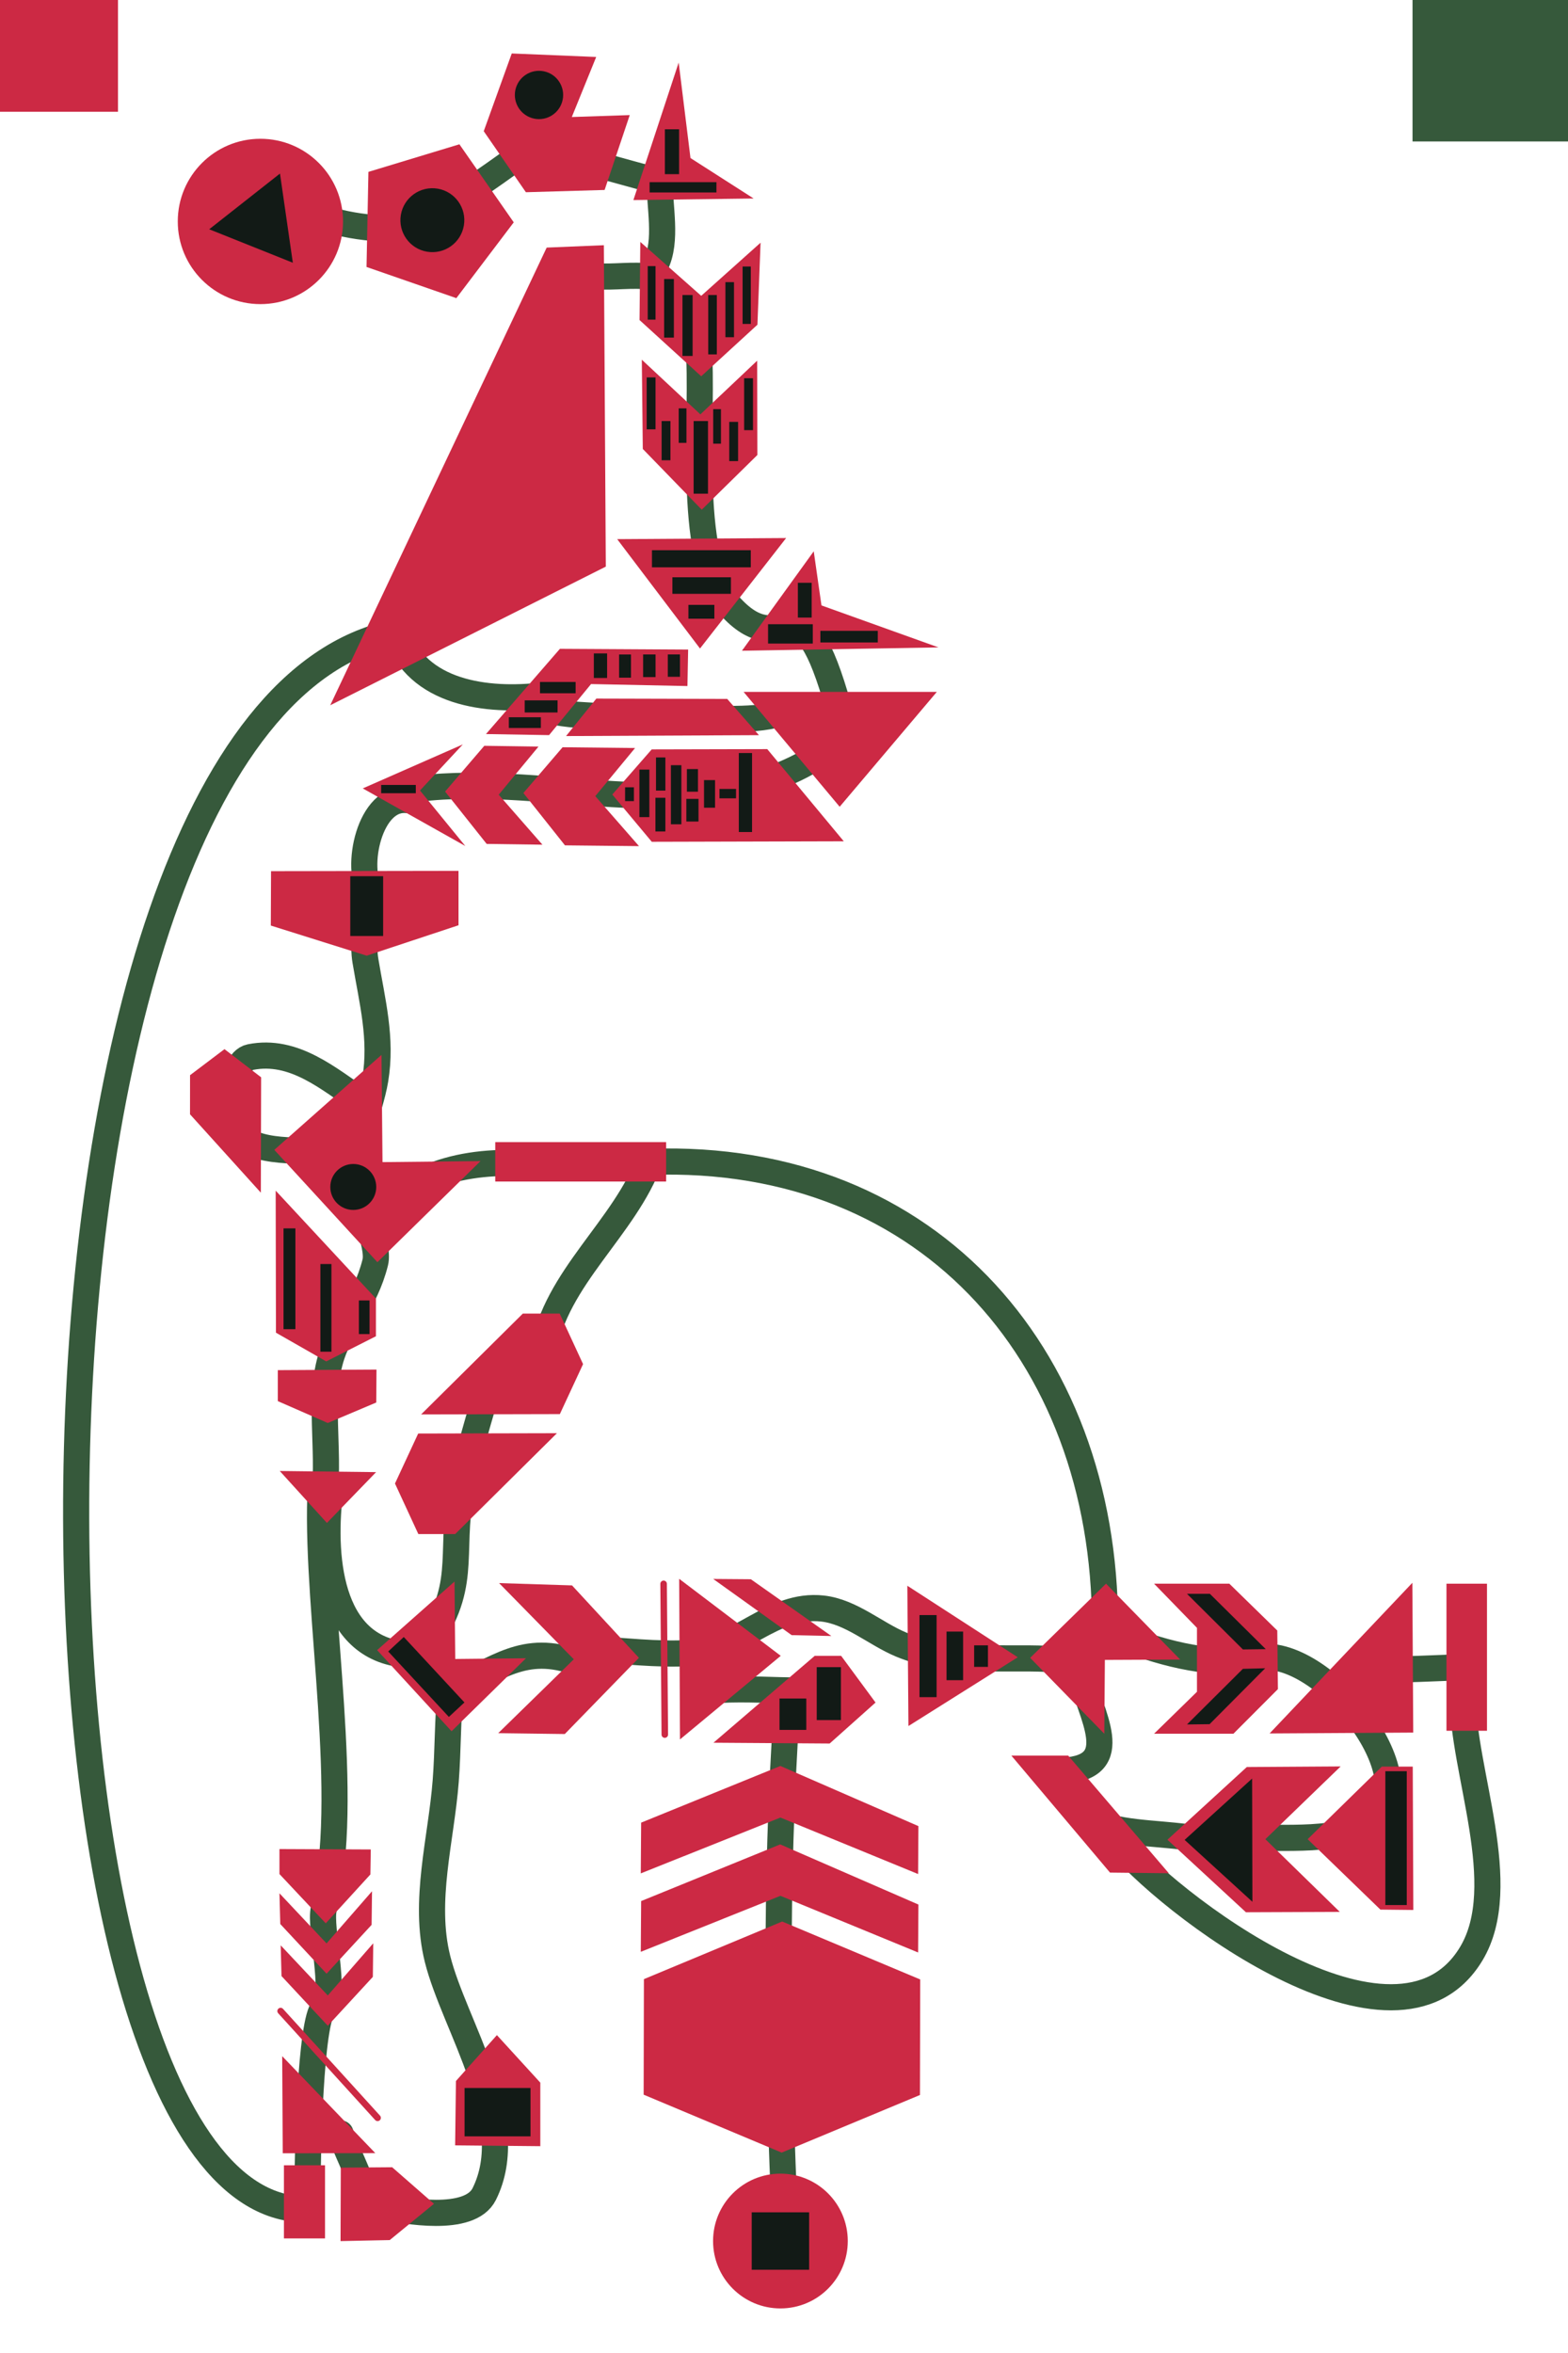 <?xml version="1.0" encoding="UTF-8" standalone="no"?>
<!-- Created with Inkscape (http://www.inkscape.org/) -->

<svg
   width="1200"
   height="1800"
   viewBox="0 0 317.5 476.25"
   version="1.1"
   id="svg5"
   inkscape:version="1.1.1 (3bf5ae0d25, 2021-09-20)"
   sodipodi:docname="day1part1.svg"
   inkscape:export-filename="D:\Niko\coding-projects\shapes\examples\day1part1.png"
   inkscape:export-xdpi="96"
   inkscape:export-ydpi="96"
   xmlns:inkscape="http://www.inkscape.org/namespaces/inkscape"
   xmlns:sodipodi="http://sodipodi.sourceforge.net/DTD/sodipodi-0.dtd"
   xmlns="http://www.w3.org/2000/svg"
   xmlns:svg="http://www.w3.org/2000/svg">
  <sodipodi:namedview
     id="namedview7"
     pagecolor="#121a16"
     bordercolor="#eeeeee"
     borderopacity="1"
     inkscape:pageshadow="0"
     inkscape:pageopacity="1"
     inkscape:pagecheckerboard="0"
     inkscape:document-units="px"
     showgrid="false"
     inkscape:snap-page="true"
     inkscape:snap-object-midpoints="true"
     inkscape:zoom="0.35355339"
     inkscape:cx="560.02857"
     inkscape:cy="649.12403"
     inkscape:window-width="1920"
     inkscape:window-height="1057"
     inkscape:window-x="5"
     inkscape:window-y="-8"
     inkscape:window-maximized="1"
     inkscape:current-layer="layer2"
     inkscape:snap-others="true"
     inkscape:snap-nodes="true"
     width="1200px"
     inkscape:snap-bbox="false"
     inkscape:snap-global="true"
     inkscape:bbox-paths="true"
     height="1800px"
     showguides="true"
     inkscape:guide-bbox="true"
     inkscape:lockguides="false" />
  <defs
     id="defs2">
    <inkscape:path-effect
       effect="line_segment"
       id="path-effect7159"
       is_visible="true"
       lpeversion="1"
       end_type="open_both" />
  </defs>
  <g
     inkscape:label="back"
     inkscape:groupmode="layer"
     id="layer1"
     style="display:inline">
    <rect
       style="fill:#cc2944;stroke:#cc2944;stroke-width:7.938;stroke-linecap:round;stroke-dashoffset:83.602"
       id="rect914"
       width="19.922"
       height="18.657"
       x="0"
       y="0" />
    <rect
       style="fill:#36593b;stroke:#36593b;stroke-width:7.938;stroke-linecap:round;stroke-dashoffset:83.602"
       id="rect982"
       width="27.511"
       height="24.665"
       x="289.989"
       y="0" />
  </g>
  <g
     inkscape:groupmode="layer"
     id="layer3"
     inkscape:label="path"
     style="display:inline">
    <path
       style="fill:none;stroke:#36593b;stroke-width:5.292;stroke-linecap:round;stroke-miterlimit:4;stroke-dasharray:none;stroke-dashoffset:83.602"
       d="m 64.053,43.561 c 5.191,2.203 14.636,3.539 20.462,2.09 0.731,-0.182 18.347,-12.318 19.032,-13.001 4.543,-4.533 24.99,3.379 30.175,3.961"
       id="path5773" />
    <path
       style="fill:none;stroke:#36593b;stroke-width:5.292;stroke-linecap:round;stroke-miterlimit:4;stroke-dasharray:none;stroke-dashoffset:83.602"
       d="m 133.565,36.066 c -0.089,5.776 1.647,12.622 -0.827,17.57"
       id="path1553" />
    <path
       style="fill:none;stroke:#36593b;stroke-width:5.292;stroke-linecap:round;stroke-miterlimit:4;stroke-dasharray:none;stroke-dashoffset:83.602"
       d="m 141.42,69.759 c 1.254,13.548 -2.683,42.715 6.201,52.71 11.09,12.477 13.952,-6.753 21.497,18.397"
       id="path1555" />
    <path
       style="fill:none;stroke:#36593b;stroke-width:5.292;stroke-linecap:round;stroke-miterlimit:4;stroke-dasharray:none;stroke-dashoffset:83.602"
       d="m 158.163,144.38 c -3.367,1.012 -6.996,1.137 -10.594,1.137"
       id="path4768" />
    <path
       style="fill:none;stroke:#36593b;stroke-width:5.292;stroke-linecap:round;stroke-miterlimit:4;stroke-dasharray:none;stroke-dashoffset:83.602"
       d="m 123.075,145.103 c -3.972,-0.402 -8.159,-0.264 -11.937,-1.344"
       id="path4774" />
    <path
       style="fill:none;stroke:#36593b;stroke-width:5.292;stroke-linecap:round;stroke-dashoffset:83.602"
       d="M 109.897,140.762 C 98.635,142.092 84.413,140.379 80.338,128.153"
       id="path3924" />
    <path
       style="fill:none;stroke:#36593b;stroke-width:5.292;stroke-linecap:round;stroke-dashoffset:83.602"
       d="m 120.749,55.91 c 3.688,0.269 7.367,-0.409 10.955,0.103"
       id="path4138" />
    <path
       style="font-variation-settings:normal;opacity:1;vector-effect:none;fill:none;fill-opacity:1;stroke:#36593b;stroke-width:5.292;stroke-linecap:round;stroke-linejoin:miter;stroke-miterlimit:4;stroke-dasharray:none;stroke-dashoffset:315.977;stroke-opacity:1;-inkscape-stroke:none;stop-color:#000000;stop-opacity:1"
       d="m 166.886,152.235 c -24.597,16.578 -54.823,3.985 -82.476,7.441"
       id="path3441" />
    <path
       style="font-variation-settings:normal;opacity:1;vector-effect:none;fill:none;fill-opacity:1;stroke:#36593b;stroke-width:5.292;stroke-linecap:round;stroke-linejoin:miter;stroke-miterlimit:4;stroke-dasharray:none;stroke-dashoffset:315.977;stroke-opacity:1;-inkscape-stroke:none;stop-color:#000000;stop-opacity:1"
       d="m 82.55,161.95 c -7.751,-0.939 -10.784,13.796 -7.441,18.81"
       id="path3455" />
    <path
       style="font-variation-settings:normal;opacity:1;vector-effect:none;fill:none;fill-opacity:1;stroke:#36593b;stroke-width:5.292;stroke-linecap:round;stroke-linejoin:miter;stroke-miterlimit:4;stroke-dasharray:none;stroke-dashoffset:315.977;stroke-opacity:1;-inkscape-stroke:none;stop-color:#000000;stop-opacity:1"
       d="m 68.943,431.803 c 2.136,5.806 4.763,9.815 5.307,15.259"
       id="path975" />
    <path
       style="font-variation-settings:normal;opacity:1;vector-effect:none;fill:none;fill-opacity:1;stroke:#36593b;stroke-width:5.292;stroke-linecap:round;stroke-linejoin:miter;stroke-miterlimit:4;stroke-dasharray:none;stroke-dashoffset:315.977;stroke-opacity:1;-inkscape-stroke:none;stop-color:#000000;stop-opacity:1"
       d="m 64.864,302.828 c -0.797,23.922 6.315,61.058 0.704,83.503 -0.93,3.722 2.618,17.319 0,19.938 -2.749,2.749 -3.284,29.831 -3.284,36.122"
       id="path2847" />
    <path
       style="font-variation-settings:normal;opacity:1;vector-effect:none;fill:none;fill-opacity:1;stroke:#36593b;stroke-width:5.292;stroke-linecap:round;stroke-linejoin:miter;stroke-miterlimit:4;stroke-dasharray:none;stroke-dashoffset:315.977;stroke-opacity:1;-inkscape-stroke:none;stop-color:#000000;stop-opacity:1"
       d="m 66.741,302.593 c -1.5,13.385 0.191,32.369 17.123,32.369"
       id="path2871" />
    <path
       style="font-variation-settings:normal;opacity:1;vector-effect:none;fill:none;fill-opacity:1;stroke:#36593b;stroke-width:5.292;stroke-linecap:round;stroke-linejoin:miter;stroke-miterlimit:4;stroke-dasharray:none;stroke-dashoffset:315.977;stroke-opacity:1;-inkscape-stroke:none;stop-color:#000000;stop-opacity:1"
       d="m 91.246,341.756 c -0.634,6.164 -0.512,12.464 -0.995,18.742 -0.904,11.758 -4.59,24.267 -1.659,35.991 3.408,13.634 16.825,32.858 9.454,47.601 -2.954,5.907 -16.217,3.391 -20.732,2.488"
       id="path3807" />
    <path
       style="font-variation-settings:normal;opacity:1;vector-effect:none;fill:none;fill-opacity:1;stroke:#36593b;stroke-width:5.292;stroke-linecap:round;stroke-linejoin:miter;stroke-miterlimit:4;stroke-dasharray:none;stroke-dashoffset:315.977;stroke-opacity:1;-inkscape-stroke:none;stop-color:#000000;stop-opacity:1"
       d="m 73.167,184.522 c 0.94,3.196 0.281,6.665 0.829,9.952 1.365,8.19 3.38,15.711 1.99,24.05 -1.108,6.647 -5.174,14.6 -3.815,21.396 0.792,3.96 4.687,12.102 3.815,15.591 -2.033,8.132 -6.708,12.496 -8.791,18.742 -2.815,8.445 -0.413,19.39 -1.493,28.03"
       id="path8595" />
    <path
       style="font-variation-settings:normal;opacity:1;vector-effect:none;fill:none;fill-opacity:1;stroke:#36593b;stroke-width:5.292;stroke-linecap:round;stroke-linejoin:miter;stroke-miterlimit:4;stroke-dasharray:none;stroke-dashoffset:315.977;stroke-opacity:1;-inkscape-stroke:none;stop-color:#000000;stop-opacity:1"
       d="m 145.705,342.041 c 5.422,-0.308 10.787,0.117 16.185,0.117"
       id="path8761" />
    <path
       style="font-variation-settings:normal;opacity:1;vector-effect:none;fill:none;fill-opacity:1;stroke:#36593b;stroke-width:5.292;stroke-linecap:round;stroke-linejoin:miter;stroke-miterlimit:4;stroke-dasharray:none;stroke-dashoffset:315.977;stroke-opacity:1;-inkscape-stroke:none;stop-color:#000000;stop-opacity:1"
       d="m 64.874,233.367 c -1.897,-0.148 -3.807,-0.406 -5.722,-0.498 -3.057,-0.146 -7.345,-0.469 -9.869,-2.488 -2.986,-2.389 -3.128,-15.512 1.41,-16.42 8.866,-1.773 15.881,4.451 22.64,8.956"
       id="path9036" />
    <path
       style="font-variation-settings:normal;opacity:1;vector-effect:none;fill:none;fill-opacity:1;stroke:#36593b;stroke-width:5.292;stroke-linecap:round;stroke-linejoin:miter;stroke-miterlimit:4;stroke-dasharray:none;stroke-dashoffset:315.977;stroke-opacity:1;-inkscape-stroke:none;stop-color:#000000;stop-opacity:1"
       d="m 91.604,341.53 c 9.013,-3.362 14.278,-9.159 25.567,-4.926"
       id="path12170" />
    <path
       style="font-variation-settings:normal;opacity:1;vector-effect:none;fill:none;fill-opacity:1;stroke:#36593b;stroke-width:5.292;stroke-linecap:round;stroke-linejoin:miter;stroke-miterlimit:4;stroke-dasharray:none;stroke-dashoffset:315.977;stroke-opacity:1;-inkscape-stroke:none;stop-color:#000000;stop-opacity:1"
       d="m 85.505,334.024 c 9.56,-12.687 5.413,-18.922 7.858,-32.369 1.364,-7.502 3.783,-15.001 5.864,-22.283"
       id="path12504" />
    <path
       style="font-variation-settings:normal;opacity:1;vector-effect:none;fill:none;fill-opacity:1;stroke:#36593b;stroke-width:5.292;stroke-linecap:round;stroke-linejoin:miter;stroke-miterlimit:4;stroke-dasharray:none;stroke-dashoffset:315.977;stroke-opacity:1;-inkscape-stroke:none;stop-color:#000000;stop-opacity:1"
       d="m 110.017,273.508 c 2.435,-14.895 16.544,-24.972 21.579,-38.82"
       id="path12824" />
    <path
       style="font-variation-settings:normal;opacity:1;vector-effect:none;fill:none;fill-opacity:1;stroke:#36593b;stroke-width:5.292;stroke-linecap:round;stroke-linejoin:miter;stroke-miterlimit:4;stroke-dasharray:none;stroke-dashoffset:315.977;stroke-opacity:1;-inkscape-stroke:none;stop-color:#000000;stop-opacity:1"
       d="m 104.857,235.392 c -6.495,-0.173 -12.837,0.584 -18.648,3.167"
       id="path12826" />
    <path
       style="font-variation-settings:normal;opacity:1;vector-effect:none;fill:none;fill-opacity:1;stroke:#36593b;stroke-width:5.292;stroke-linecap:round;stroke-linejoin:miter;stroke-miterlimit:4;stroke-dasharray:none;stroke-dashoffset:315.977;stroke-opacity:1;-inkscape-stroke:none;stop-color:#000000;stop-opacity:1"
       d="m 253.083,335.942 c 12.818,-5.106 36.265,23.41 25.07,32.366 -6.093,4.874 -18.769,3.351 -26.192,3.742"
       id="path11009" />
    <path
       style="font-variation-settings:normal;opacity:1;vector-effect:none;fill:none;fill-opacity:1;stroke:#36593b;stroke-width:5.292;stroke-linecap:round;stroke-linejoin:miter;stroke-miterlimit:4;stroke-dasharray:none;stroke-dashoffset:315.977;stroke-opacity:1;-inkscape-stroke:none;stop-color:#000000;stop-opacity:1"
       d="m 242.793,372.237 c -6.707,-1.255 -13.973,-0.853 -20.393,-2.993"
       id="path13204" />
    <path
       style="font-variation-settings:normal;opacity:1;vector-effect:none;fill:none;fill-opacity:1;stroke:#36593b;stroke-width:5.292;stroke-linecap:round;stroke-linejoin:miter;stroke-miterlimit:4;stroke-dasharray:none;stroke-dashoffset:315.977;stroke-opacity:1;-inkscape-stroke:none;stop-color:#000000;stop-opacity:1"
       d="m 215.291,358.392 c 12.681,-0.715 5.439,-11.448 3.555,-19.457"
       id="path13208" />
    <path
       style="font-variation-settings:normal;opacity:1;vector-effect:none;fill:none;fill-opacity:1;stroke:#36593b;stroke-width:5.292;stroke-linecap:round;stroke-linejoin:miter;stroke-miterlimit:4;stroke-dasharray:none;stroke-dashoffset:315.977;stroke-opacity:1;-inkscape-stroke:none;stop-color:#000000;stop-opacity:1"
       d="m 281.252,337.873 c 5.407,0.079 10.737,-0.397 16.14,-0.397"
       id="path13409" />
    <path
       style="font-variation-settings:normal;opacity:1;vector-effect:none;fill:none;fill-opacity:1;stroke:#36593b;stroke-width:5.292;stroke-linecap:round;stroke-linejoin:miter;stroke-miterlimit:4;stroke-dasharray:none;stroke-dashoffset:315.977;stroke-opacity:1;-inkscape-stroke:none;stop-color:#000000;stop-opacity:1"
       d="m 296.201,343.429 c -0.096,14.971 9.996,38.197 1.72,51.991 -15.145,25.242 -61.962,-10.309 -72.364,-23.548"
       id="path13423" />
    <path
       style="font-variation-settings:normal;opacity:1;vector-effect:none;fill:none;fill-opacity:1;stroke:#36593b;stroke-width:5.292;stroke-linecap:round;stroke-linejoin:miter;stroke-miterlimit:4;stroke-dasharray:none;stroke-dashoffset:315.977;stroke-opacity:1;-inkscape-stroke:none;stop-color:#000000;stop-opacity:1"
       d="M 79.904,128.058 C -4.005,145.353 -1.332,444.185 60.854,447.146"
       id="path13820" />
    <path
       style="font-variation-settings:normal;opacity:1;vector-effect:none;fill:none;fill-opacity:1;stroke:#36593b;stroke-width:5.292;stroke-linecap:round;stroke-linejoin:miter;stroke-miterlimit:4;stroke-dasharray:none;stroke-dashoffset:315.977;stroke-opacity:1;-inkscape-stroke:none;stop-color:#000000;stop-opacity:1"
       d="m 119.195,333.772 c 6.876,0.262 13.704,1.227 20.638,0.794 9.65,-0.603 16.537,-10.128 26.723,-8.996 5.79,0.643 10.675,5.109 15.875,7.276 9.232,3.847 20.208,2.482 29.633,2.91"
       id="path15080" />
    <path
       style="font-variation-settings:normal;opacity:1;vector-effect:none;fill:none;fill-opacity:1;stroke:#36593b;stroke-width:5.292;stroke-linecap:round;stroke-linejoin:miter;stroke-miterlimit:4;stroke-dasharray:none;stroke-dashoffset:315.977;stroke-opacity:1;-inkscape-stroke:none;stop-color:#000000;stop-opacity:1"
       d="m 128.899,235.288 c 57.84,-3.387 94.854,38.251 94.854,93.731"
       id="path15102" />
    <path
       style="font-variation-settings:normal;opacity:1;vector-effect:none;fill:none;fill-opacity:1;stroke:#36593b;stroke-width:5.292;stroke-linecap:round;stroke-linejoin:miter;stroke-miterlimit:4;stroke-dasharray:none;stroke-dashoffset:315.977;stroke-opacity:1;-inkscape-stroke:none;stop-color:#000000;stop-opacity:1"
       d="m 222.647,329.671 c 8.927,3.587 17.439,6.615 27.384,6.615"
       id="path15392" />
    <path
       style="font-variation-settings:normal;opacity:1;vector-effect:none;fill:none;fill-opacity:1;stroke:#36593b;stroke-width:5.292;stroke-linecap:round;stroke-linejoin:miter;stroke-miterlimit:4;stroke-dasharray:none;stroke-dashoffset:315.977;stroke-opacity:1;-inkscape-stroke:none;stop-color:#000000;stop-opacity:1"
       d="m 159.279,346.34 c -2.332,34.505 -1.914,70.132 -0.265,104.775"
       id="path16112" />
  </g>
  <g
     inkscape:groupmode="layer"
     id="layer2"
     inkscape:label="shape"
     style="display:inline">
    <path
       id="path2799"
       style="fill:#cc2944;stroke-width:5.292;stroke-linecap:round;stroke-dashoffset:83.602"
       d="m 238.97,335.901 -15.249,0.068 -0.114,14.944 -15.012,-15.364 15.364,-15.012 z"
       sodipodi:nodetypes="cccccc" />
    <g
       id="g1933"
       transform="translate(16.323,-4.569)">
      <circle
         style="fill:#cc2944;stroke:none;stroke-width:7.938;stroke-linecap:round;stroke-dashoffset:83.602"
         id="path1279"
         cx="36.405"
         cy="49.391"
         r="16.732" />
      <path
         sodipodi:type="star"
         style="fill:#121a16;stroke:none;stroke-width:30;stroke-linecap:round;stroke-dashoffset:83.602"
         id="path1303"
         inkscape:flatsided="true"
         sodipodi:sides="3"
         sodipodi:cx="132.22832"
         sodipodi:cy="193.2581"
         sodipodi:r1="39.728439"
         sodipodi:r2="19.86422"
         sodipodi:arg1="0.90398708"
         sodipodi:arg2="1.9511846"
         inkscape:rounded="0"
         inkscape:randomized="0"
         d="M 156.8,224.477 92.907,198.928 146.979,156.369 Z"
         transform="matrix(0.265,0,0,0.265,1.419,-1.742)"
         inkscape:transform-center-x="1.9513578"
         inkscape:transform-center-y="-0.75010794" />
    </g>
    <g
       id="g1827"
       transform="rotate(9.647,155.685,106.383)">
      <path
         sodipodi:type="star"
         style="fill:#cc2944;stroke:none;stroke-width:30;stroke-linecap:round;stroke-dashoffset:83.602"
         id="path1327"
         inkscape:flatsided="true"
         sodipodi:sides="5"
         sodipodi:cx="295.37601"
         sodipodi:cy="214.89865"
         sodipodi:r1="61.793144"
         sodipodi:r2="30.896572"
         sodipodi:arg1="1.1081721"
         sodipodi:arg2="1.7364906"
         inkscape:rounded="0"
         inkscape:randomized="0"
         d="m 322.954,270.196 -71.647,-11.981 -10.745,-71.843 65.006,-32.42 50.921,51.806 z"
         transform="scale(0.265)"
         inkscape:transform-center-x="3.6483618"
         inkscape:transform-center-y="0.49813994" />
      <circle
         style="fill:#121a16;stroke:none;stroke-width:7.938;stroke-linecap:round;stroke-dashoffset:83.602"
         id="path1419"
         cx="78.152"
         cy="56.859"
         r="6.47" />
    </g>
    <g
       id="g1823"
       transform="rotate(17.266,236.976,-27.116)">
      <path
         style="font-variation-settings:normal;opacity:1;vector-effect:none;fill:#cc2944;fill-opacity:1;stroke:none;stroke-width:8.104;stroke-linecap:round;stroke-linejoin:miter;stroke-miterlimit:4;stroke-dasharray:none;stroke-dashoffset:83.602;stroke-opacity:1;-inkscape-stroke:none;stop-color:#000000;stop-opacity:1"
         d="m 120.893,48.693 16.539,-4.398 -1.109,13.072 11.087,-3.855 -0.361,15.98 -15.085,5.171 -11.818,-9.263 z"
         id="path1635" />
      <circle
         style="fill:#121a16;stroke:none;stroke-width:7.938;stroke-linecap:round;stroke-dashoffset:83.602"
         id="path1739"
         cx="128.654"
         cy="55.076"
         r="4.89" />
    </g>
    <g
       id="g2876"
       transform="translate(16.156,-8.996)">
      <path
         style="font-variation-settings:normal;opacity:1;vector-effect:none;fill:#cc2944;fill-opacity:1;stroke:none;stroke-width:7.938;stroke-linecap:round;stroke-linejoin:miter;stroke-miterlimit:4;stroke-dasharray:none;stroke-dashoffset:83.602;stroke-opacity:1;-inkscape-stroke:none;stop-color:#000000;stop-opacity:1"
         d="m 112.098,49.488 9.17,-27.827 2.39,19.325 12.788,8.186 z"
         id="path1647"
         sodipodi:nodetypes="ccccc" />
      <rect
         style="fill:#121a16;stroke-width:7.938;stroke-linecap:round;stroke-dashoffset:83.602"
         id="rect2226"
         width="2.875"
         height="9.085"
         x="118.475"
         y="35.162" />
      <rect
         style="fill:#121a16;stroke-width:7.938;stroke-linecap:round;stroke-dashoffset:83.602"
         id="rect2228"
         width="13.535"
         height="2.079"
         x="115.38"
         y="45.87" />
    </g>
    <g
       id="g2880"
       transform="translate(-142.713,409.987)">
      <circle
         style="fill:#cc2944;stroke-width:7.938;stroke-linecap:round;stroke-dashoffset:83.602"
         id="path2538"
         cx="300.739"
         cy="43.602"
         r="13.639" />
      <rect
         style="fill:#121a16;stroke-width:7.938;stroke-linecap:round;stroke-dashoffset:83.602"
         id="rect2790"
         width="11.627"
         height="11.627"
         x="294.926"
         y="37.788" />
    </g>
    <path
       style="fill:#cc2944;fill-opacity:1;stroke-width:7.938;stroke-linecap:round;stroke-dashoffset:83.602"
       d="m 128.596,151.401 -8.057,9.739 8.854,10.119 -14.994,-0.158 -8.419,-10.593 7.939,-9.264 z"
       id="path9628"
       sodipodi:nodetypes="ccccccc" />
    <path
       style="fill:#cc2944;stroke-width:7.938;stroke-linecap:round;stroke-dashoffset:83.602"
       d="m 150.568,140.037 h 39.13 l -19.677,23.254 z"
       id="path3895" />
    <g
       id="g950"
       transform="translate(17.421,52.331)">
      <path
         style="fill:#cc2944;stroke-width:7.938;stroke-linecap:round;stroke-dashoffset:83.602"
         d="m 147.351,59.253 -14.534,20.124 39.8,-0.671 -23.701,-8.497 z"
         id="path4685" />
      <rect
         style="fill:#121a16;stroke-width:7.938;stroke-linecap:round;stroke-dashoffset:83.602"
         id="rect4709"
         width="2.795"
         height="7.043"
         x="144.139"
         y="65.626" />
      <rect
         style="fill:#121a16;stroke-width:7.938;stroke-linecap:round;stroke-dashoffset:83.602"
         id="rect4733"
         width="11.627"
         height="2.348"
         x="148.693"
         y="75.353" />
      <rect
         style="fill:#121a16;stroke-width:7.938;stroke-linecap:round;stroke-dashoffset:83.602"
         id="rect4735"
         width="9.056"
         height="3.913"
         x="138.102"
         y="74.011" />
    </g>
    <g
       id="g944"
       transform="translate(17.421,52.331)">
      <path
         style="fill:#cc2944;stroke-width:7.938;stroke-linecap:round;stroke-dashoffset:83.602"
         d="m 107.551,56.794 34.21,-0.224 -17.441,22.36 z"
         id="path4490" />
      <rect
         style="fill:#121a16;stroke-width:7.938;stroke-linecap:round;stroke-dashoffset:83.602"
         id="rect5051"
         width="20.012"
         height="3.466"
         x="114.594"
         y="59.03" />
      <rect
         style="fill:#121a16;stroke-width:7.938;stroke-linecap:round;stroke-dashoffset:83.602"
         id="rect5053"
         width="11.851"
         height="3.354"
         x="118.731"
         y="64.508" />
      <rect
         style="fill:#121a16;stroke-width:7.938;stroke-linecap:round;stroke-dashoffset:83.602"
         id="rect5055"
         width="5.255"
         height="2.795"
         x="121.973"
         y="70.098" />
    </g>
    <path
       style="fill:#cc2944;stroke-width:7.938;stroke-linecap:round;stroke-dashoffset:83.602"
       d="m 120.755,141.394 -6.137,7.586 39.06,-0.183 -6.427,-7.334 z"
       id="path5232"
       sodipodi:nodetypes="ccccc" />
    <g
       id="g963"
       transform="translate(33.775,70.356)">
      <g
         id="g3606">
        <path
           style="fill:#cc2944;stroke-width:7.938;stroke-linecap:round;stroke-dashoffset:83.602"
           d="m 121.585,81.267 15.495,18.657 -38.875,0.101 -7.998,-9.571 7.979,-9.132 z"
           id="path5090"
           sodipodi:nodetypes="cccccc" />
        <rect
           style="fill:#121a16;stroke-width:7.938;stroke-linecap:round;stroke-dashoffset:83.602"
           id="rect5919"
           width="1.789"
           height="2.795"
           x="92.793"
           y="88.992" />
        <rect
           style="fill:#121a16;stroke-width:7.938;stroke-linecap:round;stroke-dashoffset:83.602"
           id="rect5921"
           width="2.012"
           height="9.615"
           x="95.7"
           y="85.414" />
        <rect
           style="fill:#121a16;stroke-width:7.938;stroke-linecap:round;stroke-dashoffset:83.602"
           id="rect5939"
           width="1.901"
           height="6.708"
           x="99.054"
           y="82.955" />
        <rect
           style="fill:#121a16;stroke-width:7.938;stroke-linecap:round;stroke-dashoffset:83.602"
           id="rect6237"
           width="2.012"
           height="6.82"
           x="98.942"
           y="91.116" />
        <rect
           style="fill:#121a16;stroke-width:7.938;stroke-linecap:round;stroke-dashoffset:83.602"
           id="rect6239"
           width="2.124"
           height="11.962"
           x="102.073"
           y="84.52" />
        <rect
           style="fill:#121a16;stroke-width:7.938;stroke-linecap:round;stroke-dashoffset:83.602"
           id="rect6241"
           width="2.236"
           height="4.584"
           x="105.315"
           y="85.303" />
        <rect
           style="fill:#121a16;stroke-width:7.938;stroke-linecap:round;stroke-dashoffset:83.602"
           id="rect6243"
           width="2.46"
           height="4.584"
           x="105.203"
           y="91.34" />
        <rect
           style="fill:#121a16;stroke-width:7.938;stroke-linecap:round;stroke-dashoffset:83.602"
           id="rect6245"
           width="2.236"
           height="5.59"
           x="108.78"
           y="87.539" />
        <rect
           style="fill:#121a16;stroke-width:7.938;stroke-linecap:round;stroke-dashoffset:83.602"
           id="rect6251"
           width="3.354"
           height="1.901"
           x="111.911"
           y="89.327" />
        <rect
           style="fill:#121a16;stroke-width:7.938;stroke-linecap:round;stroke-dashoffset:83.602"
           id="rect6253"
           width="2.683"
           height="15.987"
           x="115.824"
           y="82.06" />
      </g>
    </g>
    <g
       id="g2779"
       transform="translate(17.714,-5.109)">
      <path
         style="fill:#cc2944;stroke-width:7.938;stroke-linecap:round;stroke-dashoffset:83.602"
         d="m 111.94,54.073 -0.158,15.811 12.491,11.384 11.384,-10.435 0.632,-16.601 -12.016,10.751 z"
         id="path2423"
         sodipodi:nodetypes="ccccccc" />
      <rect
         style="fill:#121a16;stroke-width:7.938;stroke-linecap:round;stroke-dashoffset:83.602"
         id="rect2678"
         width="1.581"
         height="10.83"
         x="113.442"
         y="58.974" />
      <rect
         style="fill:#121a16;stroke-width:7.938;stroke-linecap:round;stroke-dashoffset:83.602"
         id="rect2680"
         width="1.976"
         height="11.858"
         x="116.763"
         y="61.583" />
      <rect
         style="fill:#121a16;stroke-width:7.938;stroke-linecap:round;stroke-dashoffset:83.602"
         id="rect2682"
         width="2.055"
         height="12.332"
         x="120.478"
         y="64.824" />
      <rect
         style="fill:#121a16;stroke-width:7.938;stroke-linecap:round;stroke-dashoffset:83.602"
         id="rect2684"
         width="1.739"
         height="12.016"
         x="125.696"
         y="64.824" />
      <rect
         style="fill:#121a16;stroke-width:7.938;stroke-linecap:round;stroke-dashoffset:83.602"
         id="rect2686"
         width="1.739"
         height="11.147"
         x="129.174"
         y="62.215" />
      <rect
         style="fill:#121a16;stroke-width:7.938;stroke-linecap:round;stroke-dashoffset:83.602"
         id="rect2688"
         width="1.66"
         height="11.621"
         x="132.652"
         y="59.053" />
    </g>
    <g
       id="g3273"
       transform="translate(18.533,-4.945)">
      <path
         style="fill:#cc2944;stroke:none;stroke-width:5.292;stroke-linecap:round;stroke-miterlimit:4;stroke-dasharray:none;stroke-dashoffset:83.602"
         d="m 111.426,77.749 0.198,18.064 11.937,12.293 11.265,-11.068 -0.04,-19.092 -11.502,10.87 z"
         id="path2446"
         sodipodi:nodetypes="ccccccc" />
      <rect
         style="fill:#121a16;stroke:none;stroke-width:5.292;stroke-linecap:round;stroke-miterlimit:4;stroke-dasharray:none;stroke-dashoffset:83.602"
         id="rect3068"
         width="2.907"
         height="14.702"
         x="121.917"
         y="90.166" />
      <rect
         style="fill:#121a16;stroke:none;stroke-width:5.292;stroke-linecap:round;stroke-miterlimit:4;stroke-dasharray:none;stroke-dashoffset:83.602"
         id="rect3070"
         width="1.789"
         height="10.509"
         x="112.414"
         y="81.334" />
      <rect
         style="fill:#121a16;stroke:none;stroke-width:5.292;stroke-linecap:round;stroke-miterlimit:4;stroke-dasharray:none;stroke-dashoffset:83.602"
         id="rect3076"
         width="1.565"
         height="6.987"
         x="118.898"
         y="87.595" />
      <rect
         style="fill:#121a16;stroke:none;stroke-width:5.292;stroke-linecap:round;stroke-miterlimit:4;stroke-dasharray:none;stroke-dashoffset:83.602"
         id="rect3078"
         width="1.789"
         height="7.938"
         x="115.433"
         y="90.166" />
      <rect
         style="fill:#121a16;stroke:none;stroke-width:5.292;stroke-linecap:round;stroke-miterlimit:4;stroke-dasharray:none;stroke-dashoffset:83.602"
         id="rect3259"
         width="1.789"
         height="10.509"
         x="-133.935"
         y="81.501"
         transform="scale(-1,1)" />
      <rect
         style="fill:#121a16;stroke:none;stroke-width:5.292;stroke-linecap:round;stroke-miterlimit:4;stroke-dasharray:none;stroke-dashoffset:83.602"
         id="rect3261"
         width="1.565"
         height="6.987"
         x="-127.451"
         y="87.762"
         transform="scale(-1,1)" />
      <rect
         style="fill:#121a16;stroke:none;stroke-width:5.292;stroke-linecap:round;stroke-miterlimit:4;stroke-dasharray:none;stroke-dashoffset:83.602"
         id="rect3263"
         width="1.789"
         height="7.938"
         x="-130.917"
         y="90.334"
         transform="scale(-1,1)" />
    </g>
    <g
       id="g4419"
       transform="matrix(1,0,0,-1,14.07,315.498)">
      <path
         style="fill:#cc2944;stroke:none;stroke-width:5.292;stroke-linecap:round;stroke-miterlimit:4;stroke-dasharray:none;stroke-dashoffset:83.602"
         d="m 97.108,166.707 -12.776,0.218 14.972,17.248 25.965,-0.148 -0.143,-7.385 -19.516,0.402 z"
         id="path3641"
         sodipodi:nodetypes="ccccccc" />
      <rect
         style="fill:#121a16;stroke:none;stroke-width:5.292;stroke-linecap:round;stroke-miterlimit:4;stroke-dasharray:none;stroke-dashoffset:83.602"
         id="rect4309"
         width="6.487"
         height="2.173"
         x="88.962"
         y="168.152" />
      <rect
         style="fill:#121a16;stroke:none;stroke-width:5.292;stroke-linecap:round;stroke-miterlimit:4;stroke-dasharray:none;stroke-dashoffset:83.602"
         id="rect4311"
         width="6.655"
         height="2.452"
         x="92.173"
         y="171.291" />
      <rect
         style="fill:#121a16;stroke:none;stroke-width:5.292;stroke-linecap:round;stroke-miterlimit:4;stroke-dasharray:none;stroke-dashoffset:83.602"
         id="rect4313"
         width="7.214"
         height="2.284"
         x="95.272"
         y="175.182" />
      <rect
         style="fill:#121a16;stroke:none;stroke-width:5.292;stroke-linecap:round;stroke-miterlimit:4;stroke-dasharray:none;stroke-dashoffset:83.602"
         id="rect4319"
         width="2.465"
         height="4.526"
         x="121.152"
         y="178.514" />
      <rect
         style="fill:#121a16;stroke:none;stroke-width:5.292;stroke-linecap:round;stroke-miterlimit:4;stroke-dasharray:none;stroke-dashoffset:83.602"
         id="rect4321"
         width="2.521"
         height="4.582"
         x="116.151"
         y="178.453" />
      <rect
         style="fill:#121a16;stroke:none;stroke-width:5.292;stroke-linecap:round;stroke-miterlimit:4;stroke-dasharray:none;stroke-dashoffset:83.602"
         id="rect4323"
         width="2.409"
         height="4.693"
         x="111.288"
         y="178.336" />
      <rect
         style="fill:#121a16;stroke:none;stroke-width:5.292;stroke-linecap:round;stroke-miterlimit:4;stroke-dasharray:none;stroke-dashoffset:83.602"
         id="rect4325"
         width="2.687"
         height="4.972"
         x="106.172"
         y="178.274" />
    </g>
    <path
       style="fill:#cc2944;fill-opacity:1;stroke-width:7.938;stroke-linecap:round;stroke-dashoffset:83.602"
       d="m 109.038,151.109 -8.057,9.739 8.854,10.119 -11.29,-0.158 -8.419,-10.593 7.939,-9.264 z"
       id="path2149"
       sodipodi:nodetypes="ccccccc" />
    <g
       id="g5268"
       style="display:inline"
       transform="translate(-0.887,19.828)">
      <path
         style="fill:#cc2944;stroke:none;stroke-width:5.292;stroke-linecap:round;stroke-miterlimit:4;stroke-dasharray:none;stroke-dashoffset:83.602"
         d="m 78.135,193.683 -21.704,19.224 20.877,22.738 20.877,-20.464 -19.844,0.207 z"
         id="path5103" />
      <circle
         style="fill:#121a16;stroke:none;stroke-width:5.292;stroke-linecap:round;stroke-miterlimit:4;stroke-dasharray:none;stroke-dashoffset:83.602"
         id="path5162"
         cx="72.42"
         cy="220.416"
         r="4.651" />
    </g>
    <g
       id="g2657"
       transform="translate(16.156,-8.996)">
      <path
         style="fill:#cc2944;stroke:none;stroke-width:5.292;stroke-linecap:round;stroke-miterlimit:4;stroke-dasharray:none;stroke-dashoffset:83.602"
         d="m 77.557,159.666 -8.668,9.328 9.176,11.239 -20.764,-11.662 z"
         id="path5343"
         sodipodi:nodetypes="ccccc" />
      <rect
         style="fill:#121a16;stroke-width:5.292;stroke-linecap:round;stroke-dashoffset:83.602"
         id="rect1356"
         width="7.016"
         height="1.681"
         x="61.023"
         y="167.868" />
    </g>
    <path
       style="display:inline;fill:#cc2944;stroke:none;stroke-width:5.292;stroke-linecap:round;stroke-dashoffset:83.602"
       d="m 110.695,50.114 11.576,-0.482 0.397,65.052 -55.8,28.061 z"
       id="path3280"
       sodipodi:nodetypes="ccccc" />
    <path
       style="fill:none;stroke:#cc2944;stroke-width:1.323;stroke-linecap:round;stroke-miterlimit:4;stroke-dasharray:none;stroke-dashoffset:83.602"
       d="m 56.821,407.042 19.637,21.613"
       id="path4499"
       sodipodi:nodetypes="cc" />
    <path
       style="fill:#cc2944;stroke:none;stroke-width:1.323;stroke-linecap:round;stroke-miterlimit:4;stroke-dasharray:none;stroke-dashoffset:83.602"
       d="m 57.141,416.173 0.111,19.652 18.744,-0.026 z"
       id="path6315"
       sodipodi:nodetypes="cccc" />
    <rect
       style="fill:#cc2944;stroke:none;stroke-width:1.323;stroke-linecap:round;stroke-miterlimit:4;stroke-dasharray:none;stroke-dashoffset:83.602"
       id="rect6547"
       width="8.32"
       height="14.806"
       x="57.493"
       y="438.255" />
    <path
       style="fill:#cc2944;stroke:none;stroke-width:1.323;stroke-linecap:round;stroke-miterlimit:4;stroke-dasharray:none;stroke-dashoffset:83.602"
       d="m 69.009,438.735 -0.052,14.867 9.959,-0.207 8.957,-7.34 -8.467,-7.402 z"
       id="path6582"
       sodipodi:nodetypes="cccccc" />
    <g
       id="g4640"
       transform="translate(3.175,4.233)">
      <path
         style="fill:#cc2944;stroke-width:5.292;stroke-linecap:round;stroke-dashoffset:83.602"
         d="m 51.709,172.094 -0.047,11.008 19.411,6.098 18.596,-6.159 -0.002,-11.009 z"
         id="path4239"
         sodipodi:nodetypes="cccccc" />
      <rect
         style="fill:#121a16;stroke-width:5.292;stroke-linecap:round;stroke-dashoffset:83.602"
         id="rect4515"
         width="6.649"
         height="12.102"
         x="67.753"
         y="173.112" />
    </g>
    <path
       style="fill:#cc2944;stroke:none;stroke-width:5.292;stroke-linecap:round;stroke-dashoffset:83.602"
       d="m 56.646,297.729 19.509,0.232 -9.958,10.283 z"
       id="path4661"
       sodipodi:nodetypes="cccc" />
    <path
       style="fill:#cc2944;stroke:none;stroke-width:5.292;stroke-linecap:round;stroke-dashoffset:83.602"
       d="m 55.822,240.99 20.301,21.846 v 7.623 l -10.066,5.092 -10.18,-5.811 z"
       id="path5023"
       sodipodi:nodetypes="cccccc" />
    <rect
       style="fill:#121a16;stroke:none;stroke-width:5.292;stroke-linecap:round;stroke-dashoffset:83.602"
       id="rect5710"
       width="2.405"
       height="20.401"
       x="57.411"
       y="248.626" />
    <rect
       style="fill:#121a16;stroke:none;stroke-width:3.161;stroke-linecap:round;stroke-dashoffset:83.602"
       id="rect5712"
       width="2.156"
       height="6.805"
       x="72.67"
       y="263.217" />
    <rect
       style="fill:#121a16;stroke:none;stroke-width:5.733;stroke-linecap:round;stroke-dashoffset:83.602"
       id="rect5714"
       width="2.239"
       height="17.747"
       x="64.874"
       y="255.841" />
    <path
       style="fill:#cc2944;stroke:none;stroke-width:5.292;stroke-linecap:round;stroke-dashoffset:83.602"
       d="m 56.587,374.25 18.493,0.083 -0.083,5.059 -9.039,9.892 -9.371,-9.975 z"
       id="path5847"
       sodipodi:nodetypes="cccccc" />
    <path
       style="fill:#cc2944;stroke:none;stroke-width:5.292;stroke-linecap:round;stroke-dashoffset:83.602"
       d="m 56.587,383.206 9.537,10.141 9.205,-10.556 -0.083,6.8 -9.122,9.892 -9.371,-10.058 z"
       id="path5849"
       sodipodi:nodetypes="ccccccc" />
    <path
       style="fill:#cc2944;stroke:none;stroke-width:5.292;stroke-linecap:round;stroke-dashoffset:83.602"
       d="m 56.836,393.738 9.537,10.141 9.205,-10.556 -0.083,6.8 -9.122,9.892 -9.371,-10.058 z"
       id="path6068"
       sodipodi:nodetypes="ccccccc" />
    <path
       style="display:inline;fill:#cc2944;stroke-width:5.292;stroke-linecap:round;stroke-dashoffset:83.602"
       d="m 56.25,277.32 19.986,-0.115 -0.051,6.666 -9.817,4.146 -10.117,-4.427 z"
       id="path1208"
       sodipodi:nodetypes="cccccc" />
    <g
       id="g3723"
       style="display:inline"
       transform="translate(3.175,4.233)">
      <path
         style="fill:#cc2944;stroke-width:5.292;stroke-linecap:round;stroke-dashoffset:83.602"
         d="m 88.983,429.989 17.249,0.166 v -12.858 l -8.791,-9.62 -8.293,9.288 z"
         id="path3162"
         sodipodi:nodetypes="cccccc" />
      <rect
         style="fill:#121a16;stroke-width:5.292;stroke-linecap:round;stroke-dashoffset:83.602"
         id="rect3482"
         width="13.352"
         height="9.786"
         x="90.891"
         y="418.379" />
    </g>
    <path
       style="display:inline;fill:#cc2944;stroke-width:5.292;stroke-linecap:round;stroke-dashoffset:83.602"
       d="m 137.523,319.552 0.166,32.508 20.401,-16.918 z"
       id="path5147"
       sodipodi:nodetypes="cccc" />
    <path
       style="display:inline;fill:#cc2944;stroke-width:5.292;stroke-linecap:round;stroke-dashoffset:83.602"
       d="m 100.882,350.795 15.305,-14.953 -15.129,-15.422 14.77,0.469 13.546,14.66 -15.012,15.422 z"
       id="path4010"
       sodipodi:nodetypes="ccccccc" />
    <g
       id="g5591"
       transform="translate(3.175,4.233)">
      <g
         id="g2312"
         transform="translate(-2.405,5.745)"
         style="display:inline">
        <g
           id="g2306">
          <g
             id="g2301"
             style="display:inline"
             transform="matrix(0.722,0,0,0.722,34.849,170.292)">
            <path
               style="fill:#cc2944;stroke:none;stroke-width:5.292;stroke-linecap:round;stroke-miterlimit:4;stroke-dasharray:none;stroke-dashoffset:83.602"
               d="m 78.135,193.683 -21.704,19.224 20.877,22.738 20.877,-20.464 -19.844,0.207 z"
               id="path2297" />
          </g>
        </g>
      </g>
      <rect
         style="fill:#121a16;stroke-width:5.292;stroke-linecap:round;stroke-dashoffset:83.602"
         id="rect2621"
         width="18.063"
         height="4.303"
         x="293.26"
         y="164.831"
         transform="rotate(47.152)" />
    </g>
    <path
       style="fill:#cc2944;stroke-width:5.292;stroke-linecap:round;stroke-dashoffset:83.602"
       d="m 144.415,319.582 15.887,11.372 8.034,0.176 -16.298,-11.489 z"
       id="path5647"
       sodipodi:nodetypes="ccccc" />
    <path
       style="display:inline;fill:#cc2944;stroke-width:5.292;stroke-linecap:round;stroke-dashoffset:83.602"
       d="m 85.271,286.28 20.599,-20.412 h 7.464 l 4.729,10.23 -4.699,10.117 z"
       id="path5900"
       sodipodi:nodetypes="cccccc" />
    <g
       id="g8993"
       transform="translate(3.175,7.938)">
      <path
         style="fill:#cc2944;stroke-width:5.35;stroke-linecap:round;stroke-dashoffset:83.602"
         d="m 49.642,233.46 -14.341,-15.862 0.007,-7.918 6.972,-5.269 7.42,5.699 z"
         id="path6597"
         sodipodi:nodetypes="cccccc" />
    </g>
    <path
       style="fill:none;stroke:#cc2944;stroke-width:1.323;stroke-linecap:round;stroke-miterlimit:4;stroke-dasharray:none;stroke-dashoffset:83.602"
       d="m 134.373,320.574 0.24,30.506"
       id="path9297"
       sodipodi:nodetypes="cc" />
    <path
       style="display:inline;fill:#cc2944;stroke-width:5.292;stroke-linecap:round;stroke-dashoffset:83.602"
       d="m 112.771,290.084 -20.599,20.412 h -7.464 l -4.729,-10.23 4.699,-10.117 z"
       id="path9978"
       sodipodi:nodetypes="cccccc" />
    <rect
       style="fill:#cc2944;stroke-width:5.292;stroke-linecap:round;stroke-dashoffset:83.602"
       id="rect12787"
       width="34.598"
       height="7.975"
       x="100.283"
       y="231.17" />
    <g
       id="g4287"
       transform="matrix(0,-0.83,1,0,127.155,438.618)">
      <path
         style="fill:#cc2944;stroke-width:7.938;stroke-linecap:round;stroke-dashoffset:83.602"
         d="m 107.551,56.794 34.21,-0.224 -17.441,22.36 z"
         id="path4279" />
      <rect
         style="fill:#121a16;stroke-width:7.938;stroke-linecap:round;stroke-dashoffset:83.602"
         id="rect4281"
         width="20.012"
         height="3.466"
         x="114.594"
         y="59.03" />
      <rect
         style="fill:#121a16;stroke-width:7.938;stroke-linecap:round;stroke-dashoffset:83.602"
         id="rect4283"
         width="11.851"
         height="3.354"
         x="118.731"
         y="64.508" />
      <rect
         style="fill:#121a16;stroke-width:7.938;stroke-linecap:round;stroke-dashoffset:83.602"
         id="rect4285"
         width="5.255"
         height="2.795"
         x="121.973"
         y="70.098" />
    </g>
    <g
       id="g5805"
       transform="translate(49.477,4.233)">
      <path
         style="fill:#cc2944;stroke-width:5.292;stroke-linecap:round;stroke-dashoffset:83.602"
         d="m 184.202,316.304 8.692,8.945 v 12.937 l -8.692,8.493 h 16.069 l 9.013,-9.033 -0.127,-11.86 -9.715,-9.483"
         id="path4562"
         sodipodi:nodetypes="cccccccc" />
      <path
         style="fill:#121a16;stroke-width:5.292;stroke-linecap:round;stroke-dashoffset:83.602"
         d="m 190.874,318.358 11.318,11.259 4.633,-0.059 -11.318,-11.2 z"
         id="path4967"
         sodipodi:nodetypes="ccccc" />
      <path
         style="fill:#121a16;stroke-width:5.292;stroke-linecap:round;stroke-dashoffset:83.602"
         d="m 190.874,344.801 11.318,-11.259 4.515,-0.117 -11.259,11.318 z"
         id="path4971" />
    </g>
    <path
       style="display:inline;fill:#cc2944;stroke-width:5.292;stroke-linecap:round;stroke-dashoffset:83.602"
       d="m 144.465,352.73 20.508,-17.587 h 5.347 l 6.966,9.454 -9.288,8.293 z"
       id="path5439"
       sodipodi:nodetypes="cccccc" />
    <path
       style="display:inline;fill:#cc2944;stroke-width:5.292;stroke-linecap:round;stroke-dashoffset:83.602"
       d="m 257.076,350.854 28.909,-30.493 0.176,30.317 z"
       id="path6722" />
    <g
       id="g8249"
       transform="rotate(90,241.572,396.76)">
      <path
         style="display:inline;fill:#cc2944;stroke-width:6.376;stroke-linecap:round;stroke-dashoffset:83.602"
         d="m 202.377,352.267 29.017,-0.115 -0.074,6.666 -14.253,14.73 -14.689,-15.01 z"
         id="path8033"
         sodipodi:nodetypes="cccccc" />
      <rect
         style="fill:#121a16;stroke-width:5.292;stroke-linecap:round;stroke-dashoffset:83.602"
         id="rect8161"
         width="27.092"
         height="4.339"
         x="203.305"
         y="353.481" />
    </g>
    <g
       id="g10673"
       transform="rotate(90,242.895,398.083)">
      <path
         style="display:inline;fill:#cc2944;stroke-width:5.21;stroke-linecap:round;stroke-dashoffset:83.602"
         d="m 202.339,369.512 14.729,15.246 14.714,-15.07 0.074,19.004 -14.68,15.898 -14.714,-16.074 z"
         id="path9098"
         sodipodi:nodetypes="ccccccc" />
      <path
         style="fill:#121a16;stroke-width:7.438;stroke-linecap:round;stroke-dashoffset:83.602"
         d="m 217.207,401.105 12.531,-13.724 -24.945,0.058 z"
         id="path9455"
         sodipodi:nodetypes="cccc" />
    </g>
    <path
       sodipodi:type="star"
       style="fill:#cc2944;stroke-width:20;stroke-linecap:round;stroke-dashoffset:83.602"
       id="path9724"
       inkscape:flatsided="true"
       sodipodi:sides="6"
       sodipodi:cx="1117"
       sodipodi:cy="1428"
       sodipodi:r1="88.25106"
       sodipodi:r2="76.427666"
       sodipodi:arg1="1.0488393"
       sodipodi:arg2="1.572438"
       inkscape:rounded="0"
       inkscape:randomized="0"
       d="m 1161,1504.5 -88.251,-0.145 -44,-76.5 L 1073,1351.5 l 88.251,0.145 44,76.5 z"
       transform="matrix(0,-0.265,0.366,0,-364.317,708.31)"
       inkscape:transform-center-x="-2.9797864e-06" />
    <rect
       style="fill:#cc2944;stroke-width:5.292;stroke-linecap:round;stroke-dashoffset:83.602"
       id="rect12150"
       width="8.202"
       height="29.766"
       x="292.893"
       y="320.543" />
    <path
       style="display:inline;fill:#cc2944;stroke-width:5.292;stroke-linecap:round;stroke-dashoffset:83.602"
       d="m 236.67,379.148 -20.373,-23.812 h -11.509 l 19.976,23.68 z"
       id="path11787"
       sodipodi:nodetypes="ccccc" />
    <rect
       style="fill:#121a16;stroke-width:5.292;stroke-linecap:round;stroke-dashoffset:83.602"
       id="rect14209"
       width="4.895"
       height="10.716"
       x="165.379"
       y="337.431" />
    <rect
       style="fill:#121a16;stroke-width:5.292;stroke-linecap:round;stroke-dashoffset:83.602"
       id="rect14213"
       width="5.424"
       height="6.35"
       x="157.839"
       y="343.781" />
    <path
       style="display:inline;fill:#cc2944;stroke-width:6.228;stroke-linecap:round;stroke-dashoffset:83.602"
       d="m 185.905,395.185 -27.876,-11.468 -28.28,11.336 0.073,-10.273 28.16,-11.472 27.982,12.174 z"
       id="path15650"
       sodipodi:nodetypes="ccccccc" />
    <path
       style="display:inline;fill:#cc2944;stroke-width:6.228;stroke-linecap:round;stroke-dashoffset:83.602"
       d="m 185.905,379.31 -27.876,-11.435 -28.28,11.303 0.073,-10.273 28.193,-11.472 27.949,12.174 z"
       id="path15827"
       sodipodi:nodetypes="ccccccc" />
  </g>
</svg>
